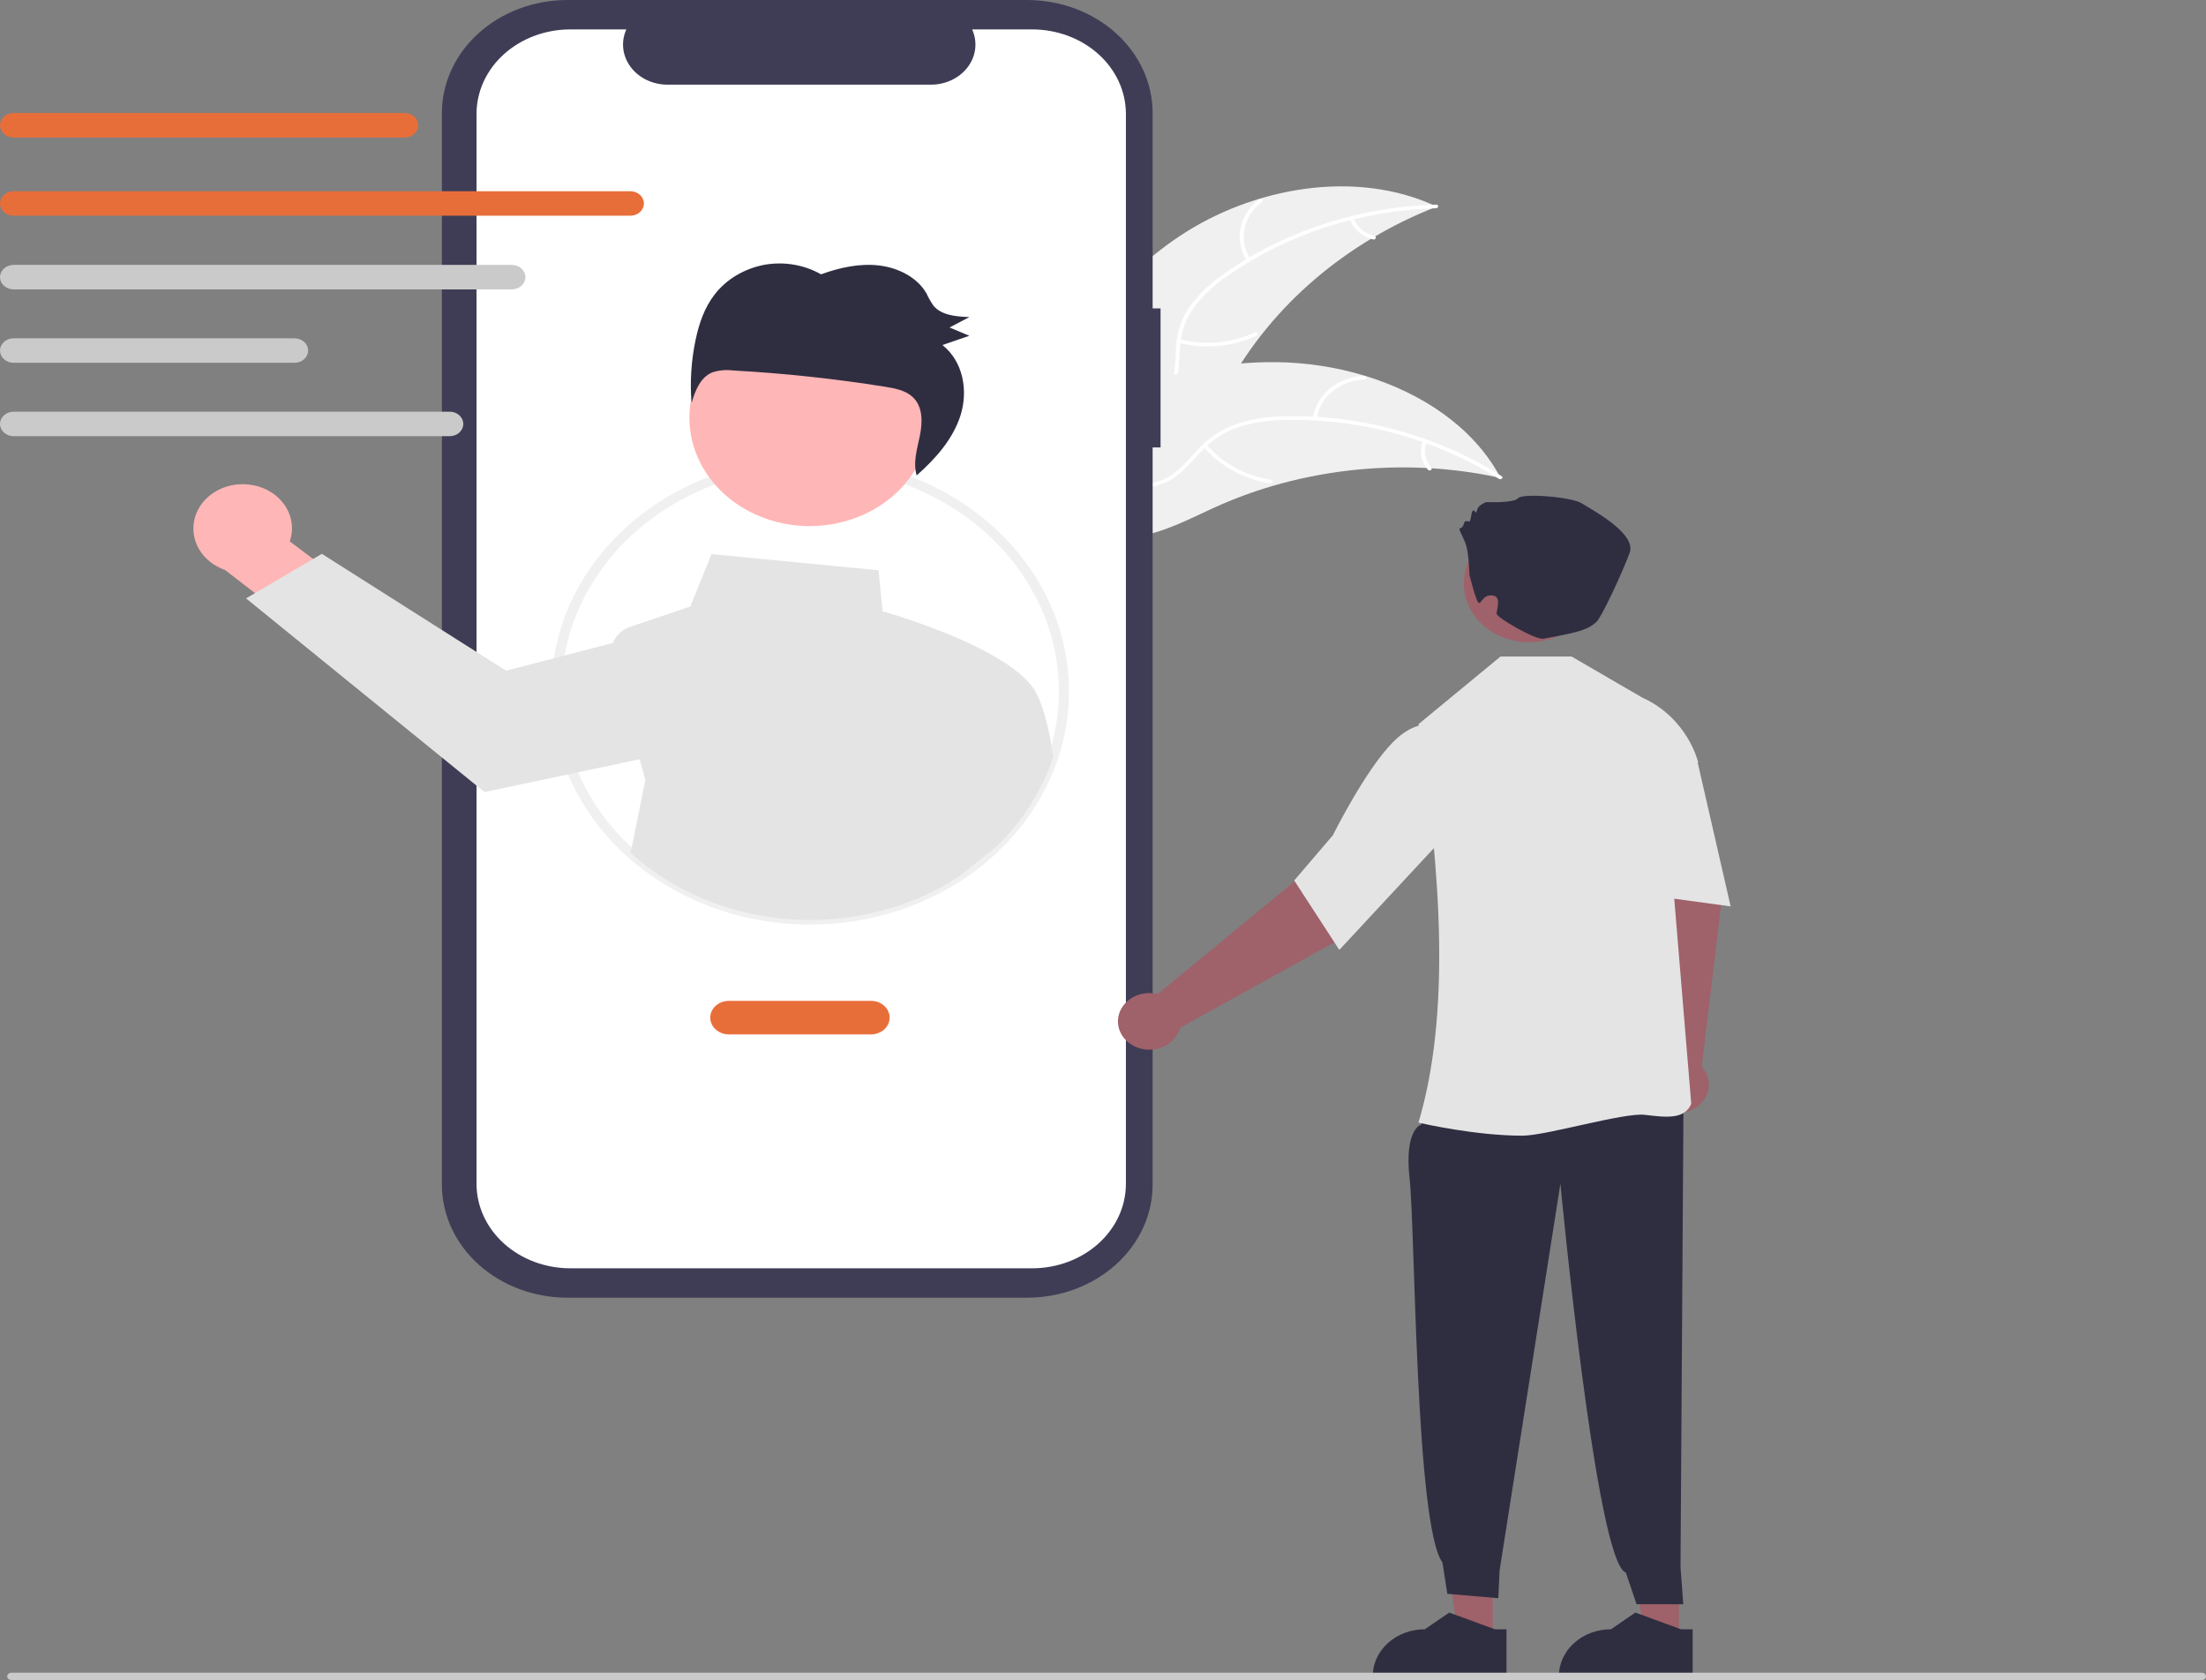 <svg width="453" height="345" viewBox="0 0 453 345" fill="none" xmlns="http://www.w3.org/2000/svg">
<rect x="0" y="0" width="453" height="345" fill="#808080" stroke="none"/>
<g clip-path="url(#clip0_2154_42704)">
<path d="M242.283 48.458C257.311 38.462 278.469 34.63 295.024 42.429C276.387 49.715 261.213 62.702 252.187 79.092C248.731 85.425 245.62 92.792 238.49 95.719C234.053 97.54 228.817 97.188 224.223 95.718C219.629 94.247 215.543 91.749 211.513 89.277L210.305 89.146C217.476 73.611 227.256 58.454 242.283 48.458Z" fill="#F0F0F0"/>
<path d="M294.891 42.761C279.434 43.197 264.522 48.007 252.274 56.509C249.601 58.297 247.258 60.453 245.331 62.898C243.539 65.334 242.505 68.158 242.335 71.077C242.116 73.795 242.241 76.598 241.292 79.22C240.784 80.556 239.969 81.781 238.898 82.813C237.828 83.845 236.528 84.662 235.082 85.21C231.52 86.66 227.592 86.87 223.743 86.956C219.469 87.052 215.028 87.09 211.141 88.902C210.67 89.121 210.319 88.45 210.789 88.231C217.552 85.079 225.454 87.135 232.562 85.259C235.879 84.383 238.922 82.603 240.254 79.623C241.419 77.018 241.292 74.127 241.487 71.373C241.606 68.524 242.499 65.745 244.086 63.278C245.868 60.753 248.115 58.519 250.73 56.672C256.544 52.43 263.062 49.038 270.046 46.619C278 43.818 286.427 42.264 294.963 42.022C295.492 42.007 295.416 42.746 294.891 42.761Z" fill="white"/>
<path d="M256.039 53.562C254.734 51.518 254.278 49.123 254.754 46.805C255.229 44.486 256.604 42.395 258.633 40.905C259.044 40.605 259.582 41.167 259.17 41.467C257.277 42.852 255.997 44.8 255.559 46.96C255.122 49.12 255.556 51.349 256.784 53.246C257.05 53.658 256.304 53.972 256.039 53.562Z" fill="white"/>
<path d="M242.244 69.685C247.399 70.982 252.908 70.483 257.672 68.285C258.144 68.067 258.494 68.738 258.023 68.956C253.061 71.234 247.327 71.744 241.966 70.383C241.455 70.253 241.736 69.556 242.244 69.685Z" fill="white"/>
<path d="M277.961 44.801C278.283 45.686 278.845 46.486 279.595 47.128C280.345 47.77 281.26 48.234 282.259 48.479C282.771 48.603 282.49 49.3 281.981 49.177C280.879 48.902 279.869 48.388 279.038 47.681C278.208 46.973 277.582 46.093 277.217 45.117C277.174 45.028 277.17 44.927 277.207 44.836C277.243 44.744 277.317 44.668 277.413 44.624C277.512 44.582 277.625 44.578 277.728 44.611C277.83 44.644 277.914 44.712 277.961 44.801Z" fill="white"/>
<path d="M308.15 98.149C307.827 98.08 307.505 98.01 307.177 97.945C302.837 97.034 298.421 96.441 293.974 96.174C293.631 96.148 293.282 96.126 292.939 96.11C282.217 95.568 271.477 96.823 261.264 99.811C257.202 101.003 253.246 102.472 249.43 104.205C244.162 106.599 238.661 109.571 232.988 110.238C232.398 110.313 231.802 110.356 231.205 110.365L210.221 90.484C210.198 90.417 210.17 90.354 210.148 90.287L209.27 89.528C209.459 89.426 209.659 89.324 209.849 89.223C209.958 89.163 210.073 89.108 210.183 89.049C210.257 89.011 210.332 88.972 210.397 88.934C210.422 88.921 210.447 88.909 210.467 88.9C210.532 88.862 210.597 88.833 210.657 88.799C211.769 88.227 212.888 87.66 214.013 87.1C214.018 87.096 214.018 87.096 214.028 87.096C222.613 82.849 231.668 79.21 241.048 76.924C241.33 76.855 241.617 76.782 241.909 76.722C246.143 75.713 250.462 75.017 254.823 74.641C257.211 74.442 259.609 74.352 262.008 74.372C268.205 74.433 274.353 75.371 280.226 77.153C291.934 80.705 302.249 87.59 307.738 97.396C307.879 97.647 308.014 97.894 308.15 98.149Z" fill="#F0F0F0"/>
<path d="M307.823 98.344C295.19 90.313 280.067 86.07 264.603 86.218C261.274 86.196 257.961 86.648 254.787 87.555C251.728 88.529 249.013 90.223 246.927 92.461C244.934 94.513 243.16 96.819 240.649 98.398C239.35 99.19 237.88 99.725 236.335 99.969C234.791 100.213 233.206 100.16 231.686 99.814C227.872 99.04 224.595 97.079 221.464 95.061C217.988 92.82 214.416 90.443 210.101 89.782C209.578 89.703 209.747 88.977 210.269 89.057C217.776 90.205 222.711 96.132 229.641 98.487C232.874 99.586 236.495 99.814 239.551 98.157C242.223 96.708 244.054 94.331 246.051 92.238C248.052 90.028 250.622 88.293 253.539 87.184C256.651 86.134 259.939 85.568 263.262 85.511C270.74 85.276 278.213 86.101 285.406 87.956C293.63 90.032 301.398 93.359 308.375 97.794C308.806 98.068 308.252 98.617 307.823 98.344Z" fill="white"/>
<path d="M269.58 85.907C269.904 83.567 271.142 81.408 273.072 79.814C275.001 78.22 277.497 77.296 280.114 77.206C280.643 77.19 280.697 77.93 280.166 77.946C277.73 78.026 275.405 78.887 273.611 80.374C271.818 81.862 270.674 83.877 270.386 86.058C270.323 86.531 269.517 86.378 269.58 85.907Z" fill="white"/>
<path d="M247.783 91.301C251.032 95.132 255.765 97.719 261.038 98.547C261.56 98.629 261.392 99.355 260.87 99.273C255.385 98.402 250.466 95.701 247.095 91.708C246.774 91.327 247.464 90.922 247.783 91.301Z" fill="white"/>
<path d="M292.94 90.795C292.605 91.677 292.519 92.62 292.688 93.539C292.858 94.458 293.278 95.325 293.912 96.062C294.238 96.439 293.547 96.843 293.223 96.468C292.527 95.651 292.064 94.694 291.875 93.678C291.685 92.663 291.774 91.621 292.134 90.644C292.16 90.55 292.224 90.467 292.315 90.414C292.405 90.36 292.515 90.34 292.621 90.357C292.728 90.377 292.821 90.435 292.881 90.517C292.941 90.599 292.962 90.699 292.94 90.795Z" fill="white"/>
<path d="M238.319 63.33H236.693V23.216C236.693 20.168 236.026 17.149 234.73 14.332C233.435 11.515 231.535 8.956 229.141 6.8C226.747 4.644 223.905 2.934 220.776 1.767C217.648 0.601 214.295 1.64363e-06 210.909 0H116.526C113.14 -6.57426e-06 109.787 0.6 106.659 1.767C103.531 2.934 100.688 4.644 98.294 6.8C95.9 8.956 94.001 11.515 92.705 14.332C91.409 17.148 90.742 20.168 90.742 23.216V243.28C90.742 249.437 93.459 255.342 98.294 259.696C103.129 264.05 109.688 266.496 116.526 266.496H210.909C217.747 266.496 224.306 264.05 229.141 259.696C233.977 255.343 236.693 249.437 236.693 243.28V91.883H238.319V63.33Z" fill="#3F3D56"/>
<path d="M211.948 6.04H199.628C200.195 7.291 200.411 8.648 200.258 9.992C200.105 11.335 199.587 12.624 198.75 13.746C197.914 14.867 196.783 15.785 195.46 16.421C194.136 17.056 192.659 17.388 191.158 17.388H137.087C135.587 17.388 134.11 17.056 132.786 16.421C131.462 15.785 130.332 14.867 129.495 13.746C128.659 12.624 128.141 11.335 127.988 9.992C127.835 8.648 128.051 7.291 128.618 6.04H117.111C112.004 6.04 107.106 7.867 103.495 11.118C99.884 14.37 97.856 18.779 97.856 23.378V243.118C97.856 245.395 98.353 247.65 99.321 249.753C100.289 251.857 101.707 253.768 103.495 255.378C105.283 256.988 107.406 258.265 109.742 259.136C112.078 260.008 114.582 260.456 117.111 260.456H211.948C214.477 260.456 216.981 260.008 219.317 259.136C221.653 258.265 223.776 256.988 225.564 255.378C227.352 253.768 228.77 251.857 229.738 249.753C230.705 247.65 231.203 245.395 231.203 243.118V23.378C231.203 18.779 229.175 14.37 225.564 11.118C221.953 7.867 217.055 6.04 211.948 6.04Z" fill="white"/>
<path d="M166.352 189.867C159.368 189.873 152.452 188.639 145.998 186.235C139.545 183.831 133.681 180.305 128.743 175.859C123.805 171.412 119.889 166.133 117.219 160.322C114.55 154.511 113.179 148.283 113.186 141.995C113.176 133.165 115.882 124.505 121.005 116.975C126.127 109.446 133.466 103.341 142.207 99.338C148.543 96.435 155.46 94.704 162.551 94.246C169.641 93.787 176.762 94.612 183.494 96.67C195.415 100.328 205.507 107.677 211.973 117.409C218.439 127.141 220.858 138.624 218.801 149.812C216.743 161 210.341 171.167 200.736 178.502C191.131 185.838 178.946 189.865 166.352 189.867ZM166.352 96C158.286 95.978 150.332 97.696 143.155 101.01C136.881 103.888 131.336 107.903 126.868 112.802C122.399 117.701 119.104 123.38 117.188 129.481C115.273 135.581 114.779 141.973 115.737 148.254C116.695 154.535 119.085 160.569 122.757 165.979C126.428 171.388 131.302 176.056 137.073 179.689C142.843 183.322 149.385 185.842 156.288 187.09C163.191 188.338 170.307 188.287 177.187 186.942C184.068 185.596 190.565 182.984 196.271 179.27C199.03 177.477 201.581 175.439 203.886 173.186C210.626 166.619 215.094 158.425 216.742 149.606C218.389 140.788 217.145 131.728 213.162 123.537C209.179 115.345 202.629 108.378 194.315 103.487C186.001 98.596 176.283 95.994 166.352 96Z" fill="#F0F0F0"/>
<path d="M51.149 99.51C52.609 99.675 54.01 100.126 55.255 100.831C56.5 101.536 57.558 102.478 58.355 103.592C59.151 104.705 59.667 105.962 59.866 107.274C60.065 108.586 59.941 109.922 59.505 111.186L77.17 124.435L70.846 136.065L46.192 117.039C43.881 116.238 41.977 114.702 40.84 112.721C39.703 110.74 39.413 108.453 40.024 106.292C40.635 104.131 42.105 102.247 44.155 100.998C46.206 99.748 48.694 99.218 51.149 99.51Z" fill="#FFB6B6"/>
<path d="M216.127 154.761C215.772 151.332 214.308 145.167 213.065 142.888C209.245 133.884 184.56 126.484 181.245 125.53L180.404 117.114L146.107 113.791L141.756 124.554L129.455 128.709C128.62 128.99 127.864 129.433 127.242 130.008C126.619 130.582 126.146 131.274 125.855 132.032L114.819 134.905L103.928 137.739L66.093 113.734L64.307 114.786L52.367 121.801L50.525 122.883L99.487 162.658L117.675 158.816L131.352 155.918L132.52 160.186L129.497 175.18C138.255 183.069 149.849 187.89 162.198 188.779C174.547 189.668 186.844 186.566 196.883 180.03L204.652 173.822C210.068 168.55 214.065 162.227 216.335 155.343L216.127 154.761Z" fill="#E4E4E4"/>
<path d="M174.033 106.907C186.98 103.047 194.001 90.468 189.714 78.81C185.427 67.152 171.457 60.83 158.509 64.69C145.562 68.55 138.541 81.129 142.828 92.787C147.115 104.445 161.086 110.767 174.033 106.907Z" fill="#FFB6B6"/>
<path d="M146.766 60.45C149.166 57.363 152.769 55.202 156.858 54.397C160.901 53.648 165.108 54.343 168.593 56.335C172.382 54.961 176.467 54.049 180.481 54.512C184.495 54.976 188.429 56.995 190.286 60.32C190.677 61.182 191.151 62.011 191.703 62.798C193.339 64.763 196.38 65.018 199.065 65.113C197.707 65.826 196.35 66.539 194.991 67.252C196.345 67.82 197.698 68.387 199.052 68.955C197.21 69.588 195.368 70.222 193.526 70.855C197.813 74.248 198.85 80.287 197.226 85.35C195.69 90.143 192.166 94.178 188.232 97.633C187.464 95.055 188.308 92.26 188.871 89.592C189.464 86.772 189.56 83.475 187.367 81.484C185.888 80.141 183.718 79.735 181.672 79.409C171.352 77.766 160.937 76.652 150.477 76.074C149.077 75.9 147.651 76.031 146.319 76.456C143.773 77.475 142.75 80.272 142.013 82.752C141.659 78.399 141.942 74.022 142.852 69.735C143.55 66.454 144.649 63.169 146.766 60.45Z" fill="#2F2E41"/>
<path d="M178.861 212.422H149.672C148.658 212.422 147.686 212.059 146.969 211.414C146.252 210.768 145.85 209.893 145.85 208.98C145.85 208.067 146.252 207.192 146.969 206.546C147.686 205.901 148.658 205.538 149.672 205.538H178.861C179.875 205.538 180.847 205.901 181.564 206.546C182.281 207.192 182.684 208.067 182.684 208.98C182.684 209.893 182.281 210.768 181.564 211.414C180.847 212.059 179.875 212.422 178.861 212.422Z" fill="#E86E39"/>
<path d="M83.08 28.238H2.792C2.052 28.237 1.343 27.972 0.82 27.5C0.298 27.029 0.004 26.39 0.004 25.724C0.004 25.058 0.298 24.419 0.82 23.947C1.343 23.476 2.052 23.21 2.792 23.209H83.08C83.82 23.209 84.531 23.474 85.055 23.946C85.578 24.418 85.872 25.057 85.872 25.724C85.872 26.391 85.578 27.03 85.055 27.502C84.531 27.973 83.82 28.238 83.08 28.238Z" fill="#E86E39"/>
<path d="M129.436 44.298H2.792C2.052 44.298 1.342 44.033 0.818 43.562C0.294 43.09 0 42.451 0 41.784C0 41.117 0.294 40.477 0.818 40.006C1.342 39.534 2.052 39.27 2.792 39.27H129.436C130.176 39.27 130.887 39.534 131.41 40.006C131.934 40.477 132.228 41.117 132.228 41.784C132.228 42.451 131.934 43.09 131.41 43.562C130.887 44.033 130.176 44.298 129.436 44.298Z" fill="#E86E39"/>
<path d="M105.099 59.428H2.792C2.052 59.428 1.342 59.163 0.818 58.691C0.294 58.22 0 57.58 0 56.913C0 56.246 0.294 55.607 0.818 55.135C1.342 54.664 2.052 54.399 2.792 54.399H105.099C105.84 54.399 106.55 54.664 107.073 55.135C107.597 55.607 107.891 56.246 107.891 56.913C107.891 57.58 107.597 58.22 107.073 58.691C106.55 59.163 105.84 59.428 105.099 59.428Z" fill="#CACACA"/>
<path d="M60.482 74.502H2.792C2.052 74.502 1.342 74.237 0.818 73.765C0.294 73.294 0 72.654 0 71.987C0 71.321 0.294 70.681 0.818 70.21C1.342 69.738 2.052 69.473 2.792 69.473H60.482C61.223 69.473 61.933 69.738 62.457 70.21C62.98 70.681 63.275 71.321 63.275 71.987C63.275 72.654 62.98 73.294 62.457 73.765C61.933 74.237 61.223 74.502 60.482 74.502Z" fill="#CACACA"/>
<path d="M92.351 89.575H2.792C2.052 89.573 1.343 89.308 0.82 88.837C0.297 88.365 0.004 87.726 0.004 87.06C0.004 86.394 0.297 85.755 0.82 85.284C1.343 84.812 2.052 84.547 2.792 84.546H92.351C93.091 84.547 93.8 84.812 94.323 85.284C94.845 85.755 95.139 86.394 95.139 87.06C95.139 87.726 94.845 88.365 94.323 88.837C93.8 89.308 93.091 89.573 92.351 89.575Z" fill="#CACACA"/>
<path d="M344.754 335.561L337.558 335.56L334.135 310.568L344.756 310.569L344.754 335.561Z" fill="#9F616A"/>
<path d="M347.585 344.528L320.111 344.527V344.214C320.112 341.661 321.238 339.212 323.244 337.406C325.249 335.6 327.969 334.586 330.805 334.586H330.805L335.824 331.158L345.187 334.586L347.585 334.586L347.585 344.528Z" fill="#2F2E41"/>
<path d="M340.562 218.102L337.388 183.259L334.895 170.181L348.854 167.405L353.486 185.309L349.45 219.069C350.264 219.967 350.762 221.064 350.878 222.218C350.994 223.373 350.725 224.533 350.104 225.548C349.483 226.564 348.539 227.389 347.393 227.918C346.247 228.447 344.952 228.655 343.674 228.516C342.395 228.377 341.192 227.897 340.219 227.137C339.246 226.378 338.548 225.374 338.213 224.255C337.879 223.135 337.923 221.951 338.342 220.855C338.76 219.758 339.533 218.8 340.562 218.102Z" fill="#9F616A"/>
<path d="M306.53 335.561L299.334 335.56L295.91 310.568L306.531 310.569L306.53 335.561Z" fill="#9F616A"/>
<path d="M295.014 226L291.824 230.969C291.824 230.969 288.319 231.831 289.464 242.12C290.61 252.408 290.659 313.365 296.205 320.865L297.208 327.306L307.679 328.207L307.943 322.492L320.429 243.09C320.429 243.09 327.782 321.038 333.865 322.945L336.062 329.439L345.659 329.443L345.092 321.79L345.711 225.195L295.014 226Z" fill="#2F2E41"/>
<path d="M291.506 230.59L291.285 230.539C297.87 208.364 295.97 179.648 291.321 148.814L291.321 148.686L308.128 134.825H322.723L337.191 143.232C346.545 147.443 348.67 156.36 348.691 156.45L348.705 156.514L342.974 174.526L347.292 226.618L347.297 226.679L347.272 226.735C345.875 229.925 342.13 229.471 337.795 228.944C333.467 228.419 317.518 233.224 312.628 233.224C303.071 233.224 292.189 230.748 291.506 230.59Z" fill="#E4E4E4"/>
<path d="M334.162 150.253L340.431 147.797L348.692 156.916L355.388 186.139L332.453 183.01L334.162 150.253Z" fill="#E4E4E4"/>
<path d="M237.726 204.14L266.388 180.557L276.349 170.778L287.33 179.02L274.439 193.276L242.317 211.061C242.026 212.191 241.367 213.216 240.424 214.005C239.481 214.795 238.297 215.313 237.025 215.492C235.753 215.671 234.451 215.504 233.285 215.011C232.119 214.519 231.144 213.724 230.483 212.729C229.823 211.733 229.509 210.583 229.58 209.425C229.652 208.268 230.106 207.156 230.885 206.233C231.663 205.309 232.731 204.617 233.95 204.244C235.169 203.871 236.484 203.834 237.726 204.14Z" fill="#9F616A"/>
<path d="M265.764 180.813L273.702 171.531C273.768 171.398 280.354 158.145 286.063 152.387C291.919 146.481 296.529 149.501 296.575 149.534L296.69 149.612L297.009 171.424L275.028 195.074L265.764 180.813Z" fill="#E4E4E4"/>
<path d="M327.184 121.768C328.368 115.201 323.415 109.013 316.121 107.948C308.828 106.882 301.956 111.342 300.772 117.909C299.588 124.476 304.542 130.664 311.835 131.73C319.129 132.796 326.001 128.336 327.184 121.768Z" fill="#9F616A"/>
<path d="M301.748 118.051C301.748 118.051 301.641 113.816 301.047 111.942C300.452 110.068 299.263 108.462 299.857 108.462C300.452 108.462 300.749 107.123 300.749 107.123C300.749 107.123 301.344 106.855 301.641 107.123C301.939 107.391 302.236 105.249 302.236 105.249C302.236 105.249 302.533 104.446 302.83 104.981C303.128 105.517 303.128 105.249 303.425 104.446C303.722 103.643 305.209 103.107 305.209 103.107C305.209 103.107 310.858 103.375 311.75 102.304C312.642 101.234 322.75 102.037 324.832 103.375C326.913 104.714 336.129 109.532 334.643 113.548C333.156 117.564 328.877 126.809 327.805 127.736C326.109 129.202 324.935 129.731 316.911 131.168C315.341 131.45 307.326 126.834 307.326 126.031C307.326 125.228 308.292 122.681 306.739 122.331C304.391 121.803 304.127 124.476 303.532 123.673C302.938 122.869 301.748 118.051 301.748 118.051Z" fill="#2F2E41"/>
<path d="M309.362 344.528L281.889 344.527V344.214C281.889 341.661 283.016 339.212 285.021 337.406C287.026 335.6 289.746 334.586 292.582 334.586H292.583L297.601 331.158L306.964 334.586L309.363 334.586L309.362 344.528Z" fill="#2F2E41"/>
<path d="M452.173 345H2.314C2.094 345 1.884 344.921 1.729 344.782C1.574 344.642 1.486 344.452 1.486 344.255C1.486 344.057 1.574 343.868 1.729 343.728C1.884 343.588 2.094 343.51 2.314 343.51H452.173C452.393 343.51 452.603 343.588 452.759 343.728C452.914 343.868 453.001 344.057 453.001 344.255C453.001 344.452 452.914 344.642 452.759 344.782C452.603 344.921 452.393 345 452.173 345Z" fill="#CACACA"/>
</g>
<defs>
<clipPath id="clip0_2154_42704">
<rect width="453" height="345" fill="white"/>
</clipPath>
</defs>
</svg>

